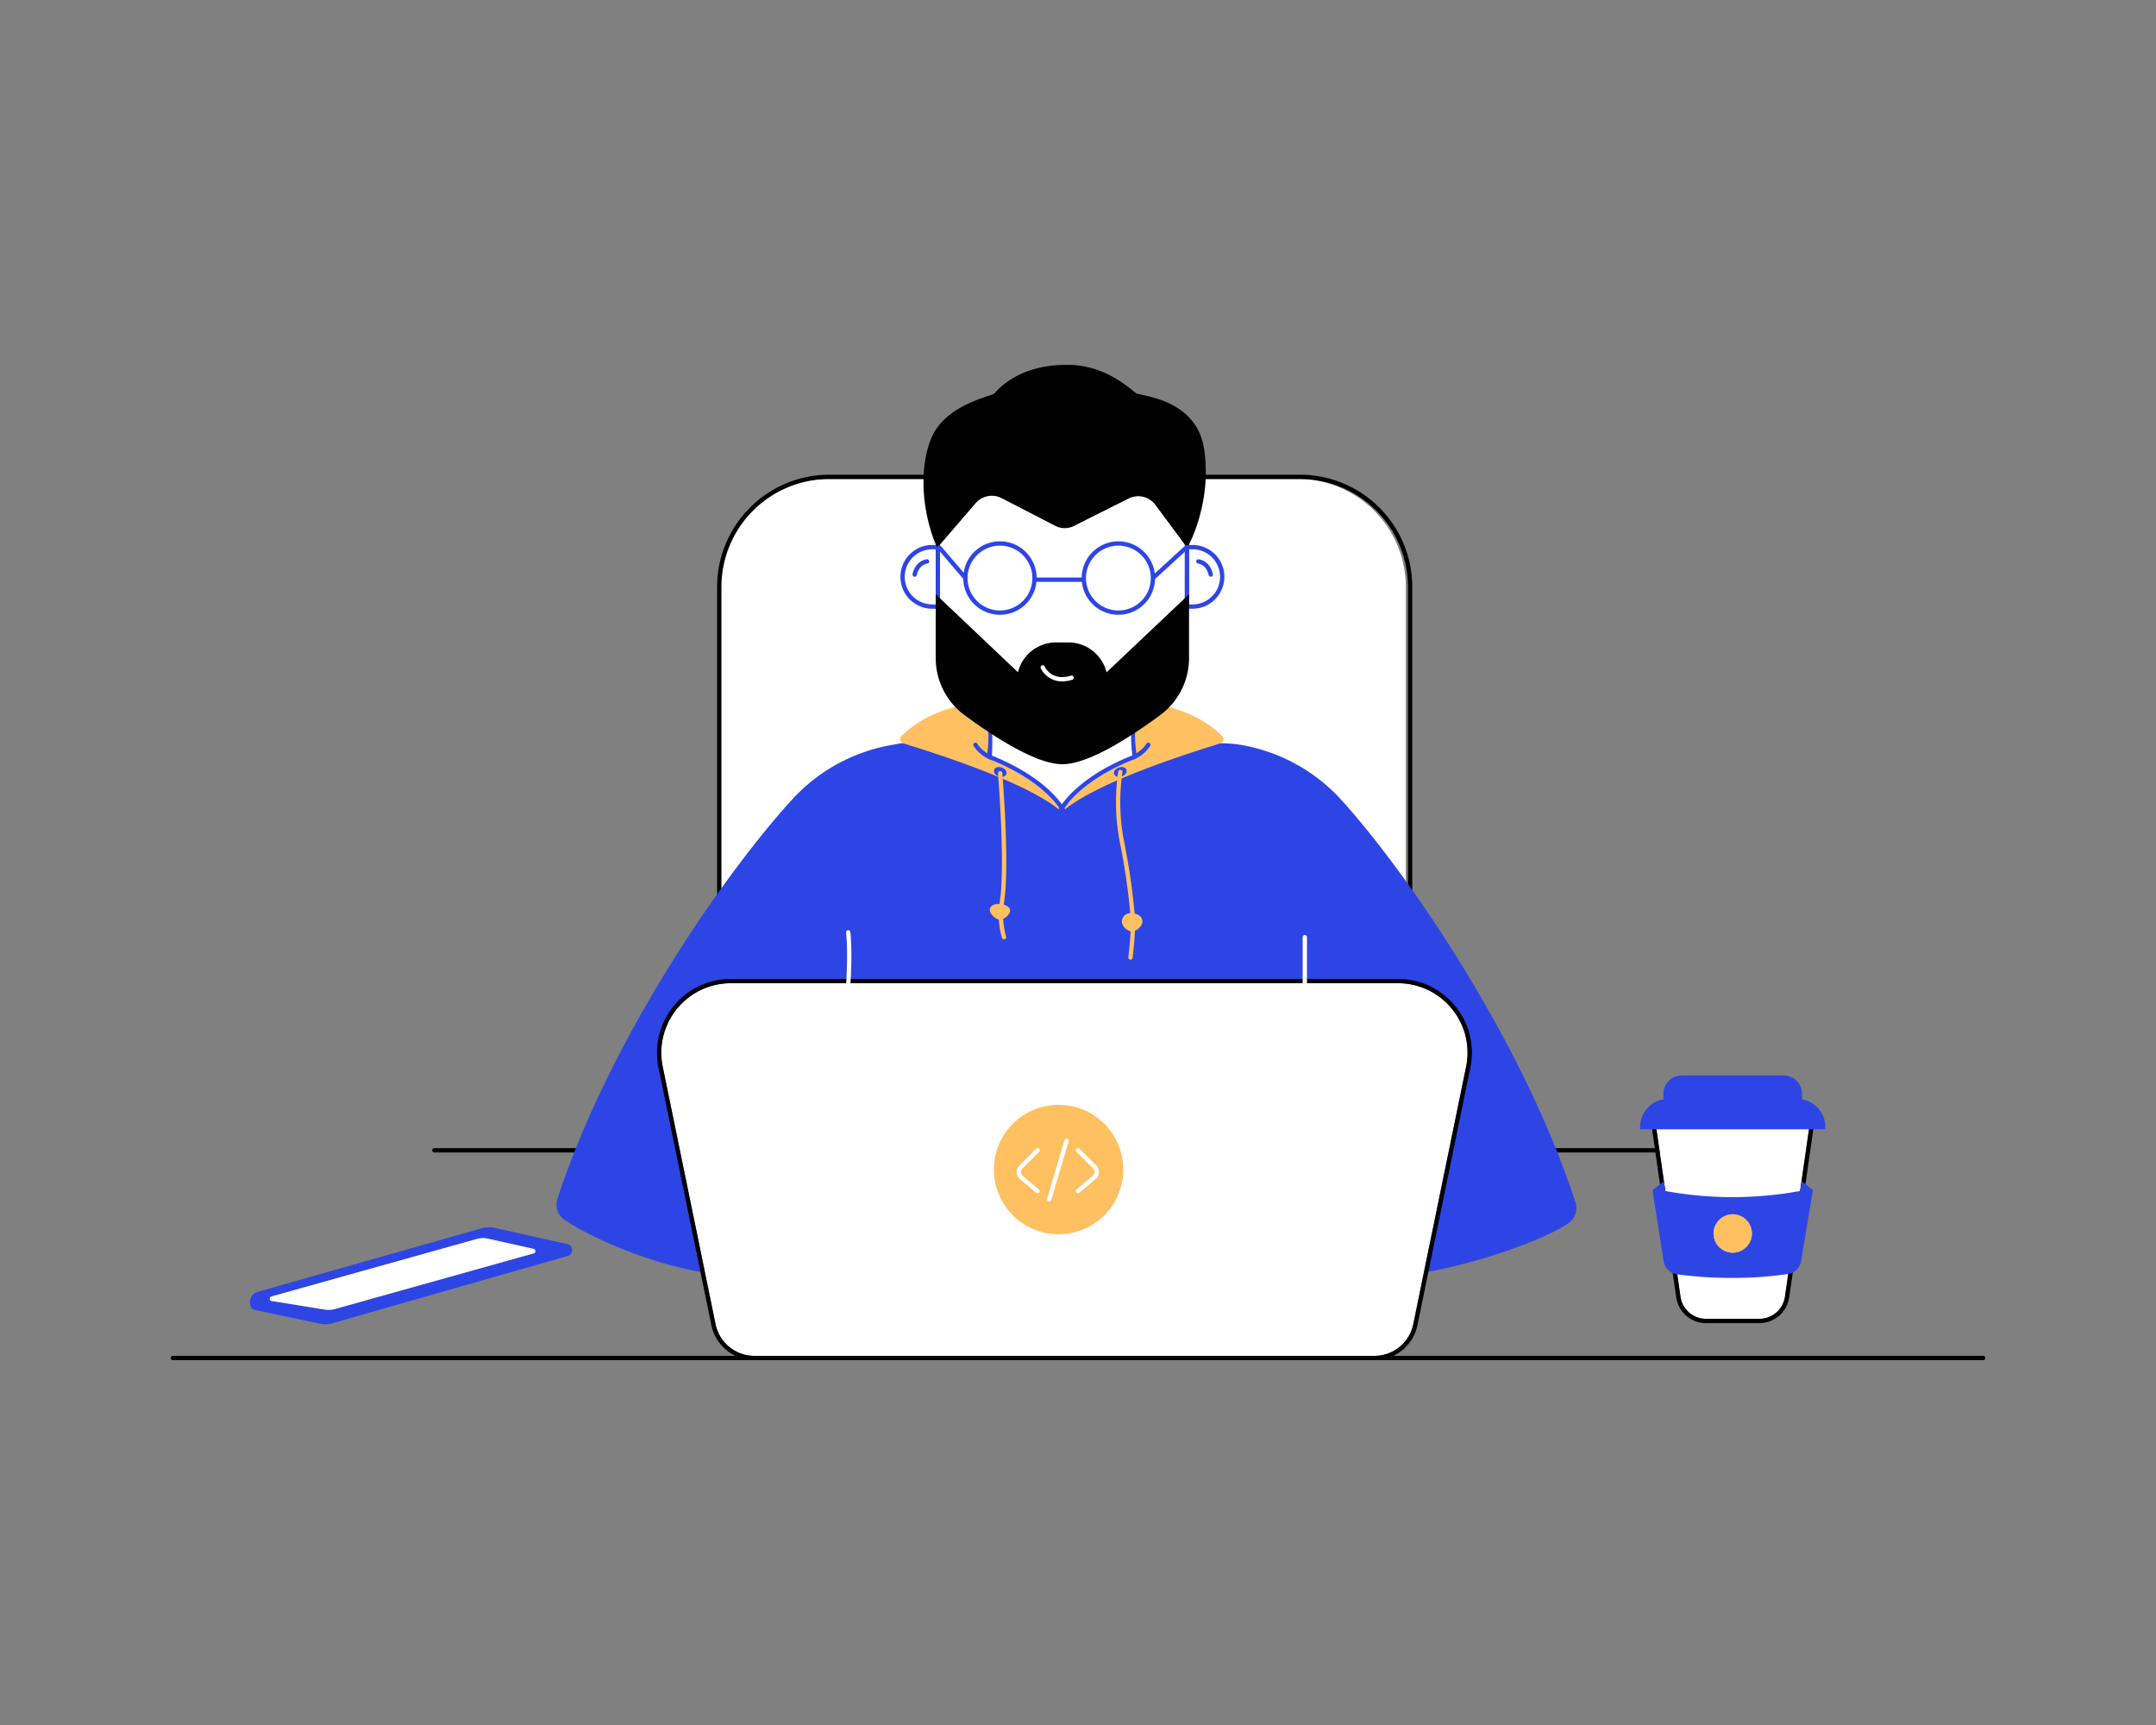 <svg xmlns="http://www.w3.org/2000/svg" data-name="Tow Color" viewBox="0 0 1000 800"><rect x="0" y="0" width="1000" height="800" fill="#808080" stroke="none"/><path d="M79.19 629.795a1.003 1.003 0 0 0 1 1h839.62a1.003 1.003 0 0 0 1-1 1.003 1.003 0 0 0-1-1H80.19a1.003 1.003 0 0 0-1 1ZM200.45 533.485a1.003 1.003 0 0 0 1 1h597.11a1.003 1.003 0 0 0 1-1 1.003 1.003 0 0 0-1-1H201.45a.99.99 0 0 0-1 1Z" data-name="Layer 1"/><g data-name="Layer 2"><path fill="#fff" d="M652.05 272.175v261.31H333.62v-261.31a50.076 50.076 0 0 1 50.01-50.02h218.41a50.076 50.076 0 0 1 50.01 50.02Z"/><path fill="#fff" d="M565.89 267.525a12.808 12.808 0 0 1-12.79 12.79h-1.58v-25.58h1.58a12.808 12.808 0 0 1 12.79 12.79Z"/><path fill="#2e45e5" d="M553.1 252.735h-3.58v29.58h3.58a14.79 14.79 0 0 0 0-29.58Zm0 27.58h-1.58v-25.58h1.58a12.79 12.79 0 0 1 0 25.58Z"/><path fill="#fff" d="M434 254.735v25.58h-1.57a12.79 12.79 0 1 1 0-25.58H434Z"/><path fill="#2e45e5" d="M432.43 252.735a14.79 14.79 0 0 0 0 29.58H436v-29.58h-3.57Zm1.57 27.58h-1.57a12.79 12.79 0 1 1 0-25.58H434Z"/><path fill="#2e45e5" d="M429.92 259.385c-.21.02-5.24.46-6.66 6.87a.996.996 0 0 0 .76 1.19.82.82 0 0 0 .22.02 1.013 1.013 0 0 0 .98-.78c1.09-4.9 4.7-5.29 4.86-5.3a.997.997 0 0 0 .92-1.07 1.014 1.014 0 0 0-1.08-.93ZM562.56 266.255c-1.42-6.41-6.45-6.85-6.66-6.87a1.003 1.003 0 0 0-.16 2c.15.01 3.77.39 4.86 5.3a.994.994 0 0 0 .98.78 1.798 1.798 0 0 0 .22-.02.996.996 0 0 0 .76-1.19Z"/><path d="M603.03 220.155H384.62a52.075 52.075 0 0 0-52.01 52.02v263.31h322.43v-263.31a52.075 52.075 0 0 0-52.01-52.02Zm50.01 313.33H334.61v-261.31a50.076 50.076 0 0 1 50.01-50.02h218.41a50.076 50.076 0 0 1 50.01 50.02v261.31Z"/><path fill="#2e45e5" d="M730.73 557.495c-25.27-77.16-80.27-155.63-109-186.96a81.433 81.433 0 0 0-44.91-24.86 58.204 58.204 0 0 0-10.62-.98l-41.5-.01.54 5.83-33.65 25.59-31.62-25.19v-6.23h-41.98l-5.45 1a81.556 81.556 0 0 0-44.91 24.86c-30.24 32.97-84.23 109.55-109.06 185.36a8.614 8.614 0 0 0 3.31 9.82c10.57 7.32 37.32 19.69 63.68 24.28l335.59.01.08-.01c26.31-4.58 56-15.62 66.19-22.68a8.633 8.633 0 0 0 3.31-9.83Z"/><path fill="#fff" d="m525.54 352.265-33.89 22.72-31.76-20.87a170.802 170.802 0 0 0-.1-23.82h65.81a65.148 65.148 0 0 0-.06 21.97Z"/><path fill="#2e45e5" d="M528.06 328.295H457.6l.11 1.09a168.455 168.455 0 0 1 .15 25.16l-.05.59 33.85 22.25 36.06-24.18-.11-.63a62.899 62.899 0 0 1 .19-23.08Zm-68.27 2h65.81a65.148 65.148 0 0 0-.06 21.97l-33.89 22.72-31.76-20.87a170.801 170.801 0 0 0-.1-23.82Z"/><path fill="#ffc062" d="M567.46 343.305a1.986 1.986 0 0 1-1.33 1.42c-37.96 11.68-63.3 22.65-73.52 31.79 3.26-5.9 13.39-16.56 34.04-24.62l.72-.56-.1-.55a60.43 60.43 0 0 1 .46-20.95l4.2-3.56c2.86.17 21.65 1.75 35.03 15.19a1.893 1.893 0 0 1 .5 1.84Z"/><path fill="#fff" d="M549.52 252.055v23.15a56.76 56.76 0 0 1-113.52 0v-23.15a26.957 26.957 0 0 1 26.93-26.92h59.66a26.957 26.957 0 0 1 26.93 26.92Z"/><path fill="#2e45e5" d="M522.59 223.135h-59.66a28.957 28.957 0 0 0-28.93 28.92v23.15a58.76 58.76 0 0 0 117.52 0v-23.15a28.957 28.957 0 0 0-28.93-28.92Zm26.93 52.07a56.76 56.76 0 1 1-113.52 0v-23.15a26.957 26.957 0 0 1 26.93-26.92h59.66a26.957 26.957 0 0 1 26.93 26.92v23.15Z"/><path fill="#ffc062" d="M417.56 343.305a1.986 1.986 0 0 0 1.33 1.42c37.96 11.68 63.3 22.65 73.52 31.79-3.26-5.9-13.39-16.56-34.04-24.62l-.72-.56.1-.55a60.43 60.43 0 0 0-.46-20.95l-4.2-3.56c-2.86.17-21.65 1.75-35.03 15.19a1.894 1.894 0 0 0-.5 1.84Z"/><path fill="#2e45e5" d="M492.41 376.515c-.26-.48-.58-.99-.94-1.53-3.98-6-13.84-15.4-32.27-22.76a3.95 3.95 0 0 1-.41-.16c-.02-.01-.09-.04-.18-.08a2.454 2.454 0 0 1-.24-.1l-.69-.37a16.564 16.564 0 0 1-6.12-5.57.998.998 0 0 1 1.71-1.03 13.342 13.342 0 0 0 3.68 3.76l.01.01c.08.06.18.13.28.2q.375.255.72.48l.01-.05c.57.31 1.25.65 1.89.95l.13.14c22.29 8.87 32.35 20.83 34.87 26.57a1.746 1.746 0 0 1-1.59 2.46 1.765 1.765 0 0 1-1.24-.51c-.22-.22-.46-.44-.7-.67l.12-2.56c.32.27.65.54.96.82Z"/><path d="m551.4 252.655-.76 1.36-14.74-19.86a9.914 9.914 0 0 0-12.43-2.95l-25.39 12.73a9.5 9.5 0 0 1-8.58-.05l-24.9-12.85a9.906 9.906 0 0 0-12.09 2.35l-17.8 20.66-.63-1.48c-5.57-13.1-8.45-33.29-2.32-48.87 5.05-12.85 19.74-17.79 26.79-20.16.97-.32 1.79-.6 2.43-.84.11-.11.32-.34.51-.55 7.89-8.59 19.2-12.94 33.62-12.94 15.49 0 26.02 8.49 30.52 12.12a17.683 17.683 0 0 0 1.63 1.25c.44.09 1.04.22 1.71.36 7.91 1.69 26.41 5.63 29.48 25.09 3.87 24.5-6.94 44.44-7.05 44.63ZM513.26 311.805l-.18-.63a18.213 18.213 0 0 0-17.47-13.24h-5.78a18.188 18.188 0 0 0-17.67 13.84L434 275.585v29.65a32.859 32.859 0 0 0 13.24 26.31c14.11 10.43 33.46 22.87 45.51 22.87s31.4-12.44 45.51-22.87a32.845 32.845 0 0 0 13.24-26.31v-29.65Z"/><path fill="#fff" d="M497.98 314.025a1.003 1.003 0 0 0-1.25-.67c-9.02 2.74-12.05-3.97-12.18-4.27a1 1 0 0 0-1.84.78 10.975 10.975 0 0 0 9.94 6.15 15.893 15.893 0 0 0 4.66-.75.997.997 0 0 0 .67-1.24ZM680.02 494.715l-24.53 119.45a18.37 18.37 0 0 1-17.93 14.63H349.85a18.389 18.389 0 0 1-17.94-14.63l-24.53-119.45a32.242 32.242 0 0 1 31.59-38.73h309.47a32.24 32.24 0 0 1 31.58 38.73Z"/><path d="M674.98 466.585a34.115 34.115 0 0 0-26.54-12.6H338.97a34.233 34.233 0 0 0-33.54 41.13l24.53 119.45a20.372 20.372 0 0 0 19.89 16.23h287.71a20.372 20.372 0 0 0 19.89-16.23l24.53-119.45a34.111 34.111 0 0 0-7-28.53Zm5.04 28.13-24.53 119.45a18.37 18.37 0 0 1-17.93 14.63H349.85a18.389 18.389 0 0 1-17.94-14.63l-24.53-119.45a32.242 32.242 0 0 1 31.59-38.73h309.47a32.24 32.24 0 0 1 31.58 38.73Z"/><path fill="#2e45e5" d="M464.63 355.975c-1.62-.56-3.14-.11-3.54 1.05a1.966 1.966 0 0 0 .48 1.94 3.886 3.886 0 0 0 1.66 1.07 4.244 4.244 0 0 0 1.36.24 2.168 2.168 0 0 0 2.19-1.29 1.966 1.966 0 0 0-.48-1.94 3.986 3.986 0 0 0-1.67-1.07ZM522.47 357.025c-.4-1.16-1.93-1.61-3.54-1.05a3.886 3.886 0 0 0-1.66 1.07 1.843 1.843 0 0 0 1.1 3.18 2.978 2.978 0 0 0 .6.05 4.108 4.108 0 0 0 1.36-.24c1.62-.55 2.54-1.85 2.14-3.01Z"/><path fill="#ffc062" d="M491 512.375a30.01 30.01 0 1 0 30.01 30.01 30.04 30.04 0 0 0-30.01-30.01Z"/><path fill="#fff" d="M474.38 545.315a2.293 2.293 0 0 1-.16-3.39l7.73-7.73a.997.997 0 1 0-1.41-1.41l-7.73 7.73a4.304 4.304 0 0 0 .28 6.35l7.51 6.26a.97.97 0 0 0 .64.23.99.99 0 0 0 .77-.36 1 1 0 0 0-.13-1.41ZM508.44 540.505l-7.73-7.73a.997.997 0 1 0-1.41 1.41l7.73 7.73a2.281 2.281 0 0 1 .67 1.73 2.257 2.257 0 0 1-.83 1.66l-7.51 6.26a1.008 1.008 0 0 0-.13 1.41.99.99 0 0 0 .77.36 1.026 1.026 0 0 0 .64-.23l7.51-6.26a4.304 4.304 0 0 0 .29-6.34ZM494.96 528.115a.994.994 0 0 0-1.24.68l-8.04 27.19a.994.994 0 0 0 .68 1.24.903.903 0 0 0 .28.04 1.002 1.002 0 0 0 .96-.72l8.04-27.19a1.002 1.002 0 0 0-.68-1.24Z"/><path fill="#ffc062" d="M467.8 420.745a5.213 5.213 0 0 0-2.24-1.19c.04-.34.08-.68.13-1.01 2.7-17.18-.66-58.31-.81-60.05a.999.999 0 0 0-1.99.17c.04.42 3.48 42.63.83 59.58-.05.34-.09.68-.13 1.02a7.464 7.464 0 0 0-.82 0 4.525 4.525 0 0 0-3.12 1.17 2.502 2.502 0 0 0-.24 2.79 7.01 7.01 0 0 0 3.9 3.31 37.387 37.387 0 0 0 1.43 8.39 1.002 1.002 0 0 0 .96.72.905.905 0 0 0 .28-.04 1.006 1.006 0 0 0 .68-1.24 35.933 35.933 0 0 1-1.36-8.23 6.52 6.52 0 0 0 3-2.86 2.268 2.268 0 0 0-.5-2.53ZM529.03 425.135a5.288 5.288 0 0 0-2.77-1.43 306.228 306.228 0 0 0-4.96-33.78 94.943 94.943 0 0 1-.68-31.73.996.996 0 1 0-1.96-.36 97.094 97.094 0 0 0 .69 32.48 309.576 309.576 0 0 1 4.91 33.17 3.933 3.933 0 0 0-3.27 1.83 3.752 3.752 0 0 0-.23 3.68 5.605 5.605 0 0 0 3.64 2.88c-.31 6.11-1.05 12-1.06 12.07a1.002 1.002 0 0 0 .87 1.12c.04 0 .08.01.13.01a.994.994 0 0 0 .99-.87c.01-.07.79-6.24 1.09-12.53a6.47 6.47 0 0 0 3.13-2.96 3.162 3.162 0 0 0-.52-3.58Z"/><path fill="#fff" d="M605.21 433.625a1.003 1.003 0 0 0-1 1v21.36a1 1 0 0 0 2 0v-21.36a1.003 1.003 0 0 0-1-1ZM394.42 432.295a1 1 0 0 0-1.99.21c1.03 9.98.01 23.92 0 24.06a.997.997 0 0 0 .92 1.07h.08a1.002 1.002 0 0 0 1-.92c.01-.15 1.04-14.27-.01-24.42Z"/><path fill="#2e45e5" d="M551.12 253.105a.997.997 0 0 0-1.41-.06l-14.09 12.9a17.018 17.018 0 0 0-33.9 1.89h-20.9a17.016 17.016 0 0 0-33.85-2.23l-10.56-12.39a.999.999 0 0 0-1.41-.11.999.999 0 0 0-.11 1.41l11.9 13.96a17.022 17.022 0 0 0 33.95 1.36h21.05a17.023 17.023 0 0 0 33.95-1.29l15.31-14.03a.997.997 0 0 0 .07-1.41Zm-85.36 29.89a15.033 15.033 0 1 1 12.95-12.95 15.044 15.044 0 0 1-12.95 12.95Zm54.94 0a15.033 15.033 0 1 1 12.94-12.95 15.055 15.055 0 0 1-12.94 12.95ZM492.61 376.515c.26-.48.58-.99.94-1.53 3.98-6 13.84-15.4 32.27-22.76a3.95 3.95 0 0 0 .41-.16c.02-.01.09-.04.18-.08a2.454 2.454 0 0 0 .24-.1l.69-.37a16.564 16.564 0 0 0 6.12-5.57.998.998 0 0 0-1.71-1.03 13.342 13.342 0 0 1-3.68 3.76l-.01.01c-.08.06-.18.13-.28.2q-.375.255-.72.48l-.01-.05c-.57.31-1.25.65-1.89.95l-.13.14c-22.29 8.87-32.35 20.83-34.87 26.57a1.746 1.746 0 0 0 1.59 2.46 1.765 1.765 0 0 0 1.24-.51c.22-.22.46-.44.7-.67l-.12-2.56c-.33.27-.65.54-.96.82Z"/></g><g data-name="Layer 3"><path fill="#fff" d="m839.75 518.755-11.86 82.65a11.978 11.978 0 0 1-11.8 10.22h-24.84a11.96 11.96 0 0 1-11.79-10.22l-11.87-82.65Z"/><path d="m765.28 516.755 12.19 84.94a13.988 13.988 0 0 0 13.78 11.93h24.84a13.988 13.988 0 0 0 13.78-11.93l12.19-84.94Zm50.81 94.87h-24.84a11.96 11.96 0 0 1-11.79-10.22l-11.87-82.65h72.16l-11.86 82.65a11.978 11.978 0 0 1-11.8 10.22Z"/><path fill="#2e45e5" d="M803.67 563.155a8.895 8.895 0 1 0 8.9 8.89 8.903 8.903 0 0 0-8.9-8.89ZM833.55 509.635h-59.76a13.102 13.102 0 0 0-13.09 13.09v1h85.93v-1a13.087 13.087 0 0 0-13.08-13.09Z"/><path fill="#2e45e5" d="M827.27 498.735h-47.19a8.559 8.559 0 0 0-8.55 8.55v4.46h64.3v-4.46a8.58 8.58 0 0 0-8.56-8.55ZM835.65 547.845l-.65 4.48a173.398 173.398 0 0 1-31.33 2.87h-.06a172.137 172.137 0 0 1-31.2-2.86l-.65-4.49-4.75 3.7-.52.45.13.48a1.448 1.448 0 0 0-.02.42l5.03 32.01a7.213 7.213 0 0 0 6.14 6.06 181.962 181.962 0 0 0 25.64 1.68 168.543 168.543 0 0 0 25.93-1.82 7.261 7.261 0 0 0 6.04-5.97l5.36-32.04a1.147 1.147 0 0 0 .01-.19l.15-.69Zm-31.98 33.1a8.895 8.895 0 1 1 8.9-8.9 8.905 8.905 0 0 1-8.9 8.9Z"/><path fill="#ffc062" d="M812.57 572.045a8.895 8.895 0 1 1-8.9-8.89 8.907 8.907 0 0 1 8.9 8.89Z"/></g><g data-name="Layer 4"><path fill="#2e45e5" d="m263.02 576.925-33.95-7.57a12.842 12.842 0 0 0-5.65.28l-104.4 29.61a5.116 5.116 0 0 0-3.05 5.18 3.18 3.18 0 0 0 2.35 3.14l30.3 6.36.04.01a12.266 12.266 0 0 0 2.18.19 12.62 12.62 0 0 0 3.46-.48l108.95-31.15a2.863 2.863 0 0 0-.23-5.57Zm-38.94-2.72a10.879 10.879 0 0 1 1.81.16l21.56 4.81a1.074 1.074 0 0 1 .1 2.09l-92.19 25.81a11.186 11.186 0 0 1-4.85.24l-24.52-3.96a1.073 1.073 0 0 1-.11-2.09l95.21-26.65a11.235 11.235 0 0 1 2.99-.41Z"/><path fill="#fff" d="m247.45 579.175-21.56-4.81a10.879 10.879 0 0 0-1.81-.16 11.232 11.232 0 0 0-2.99.41l-95.21 26.65a1.073 1.073 0 0 0 .11 2.09l24.52 3.96a11.186 11.186 0 0 0 4.85-.24l92.19-25.81a1.074 1.074 0 0 0-.1-2.09Z"/></g></svg>